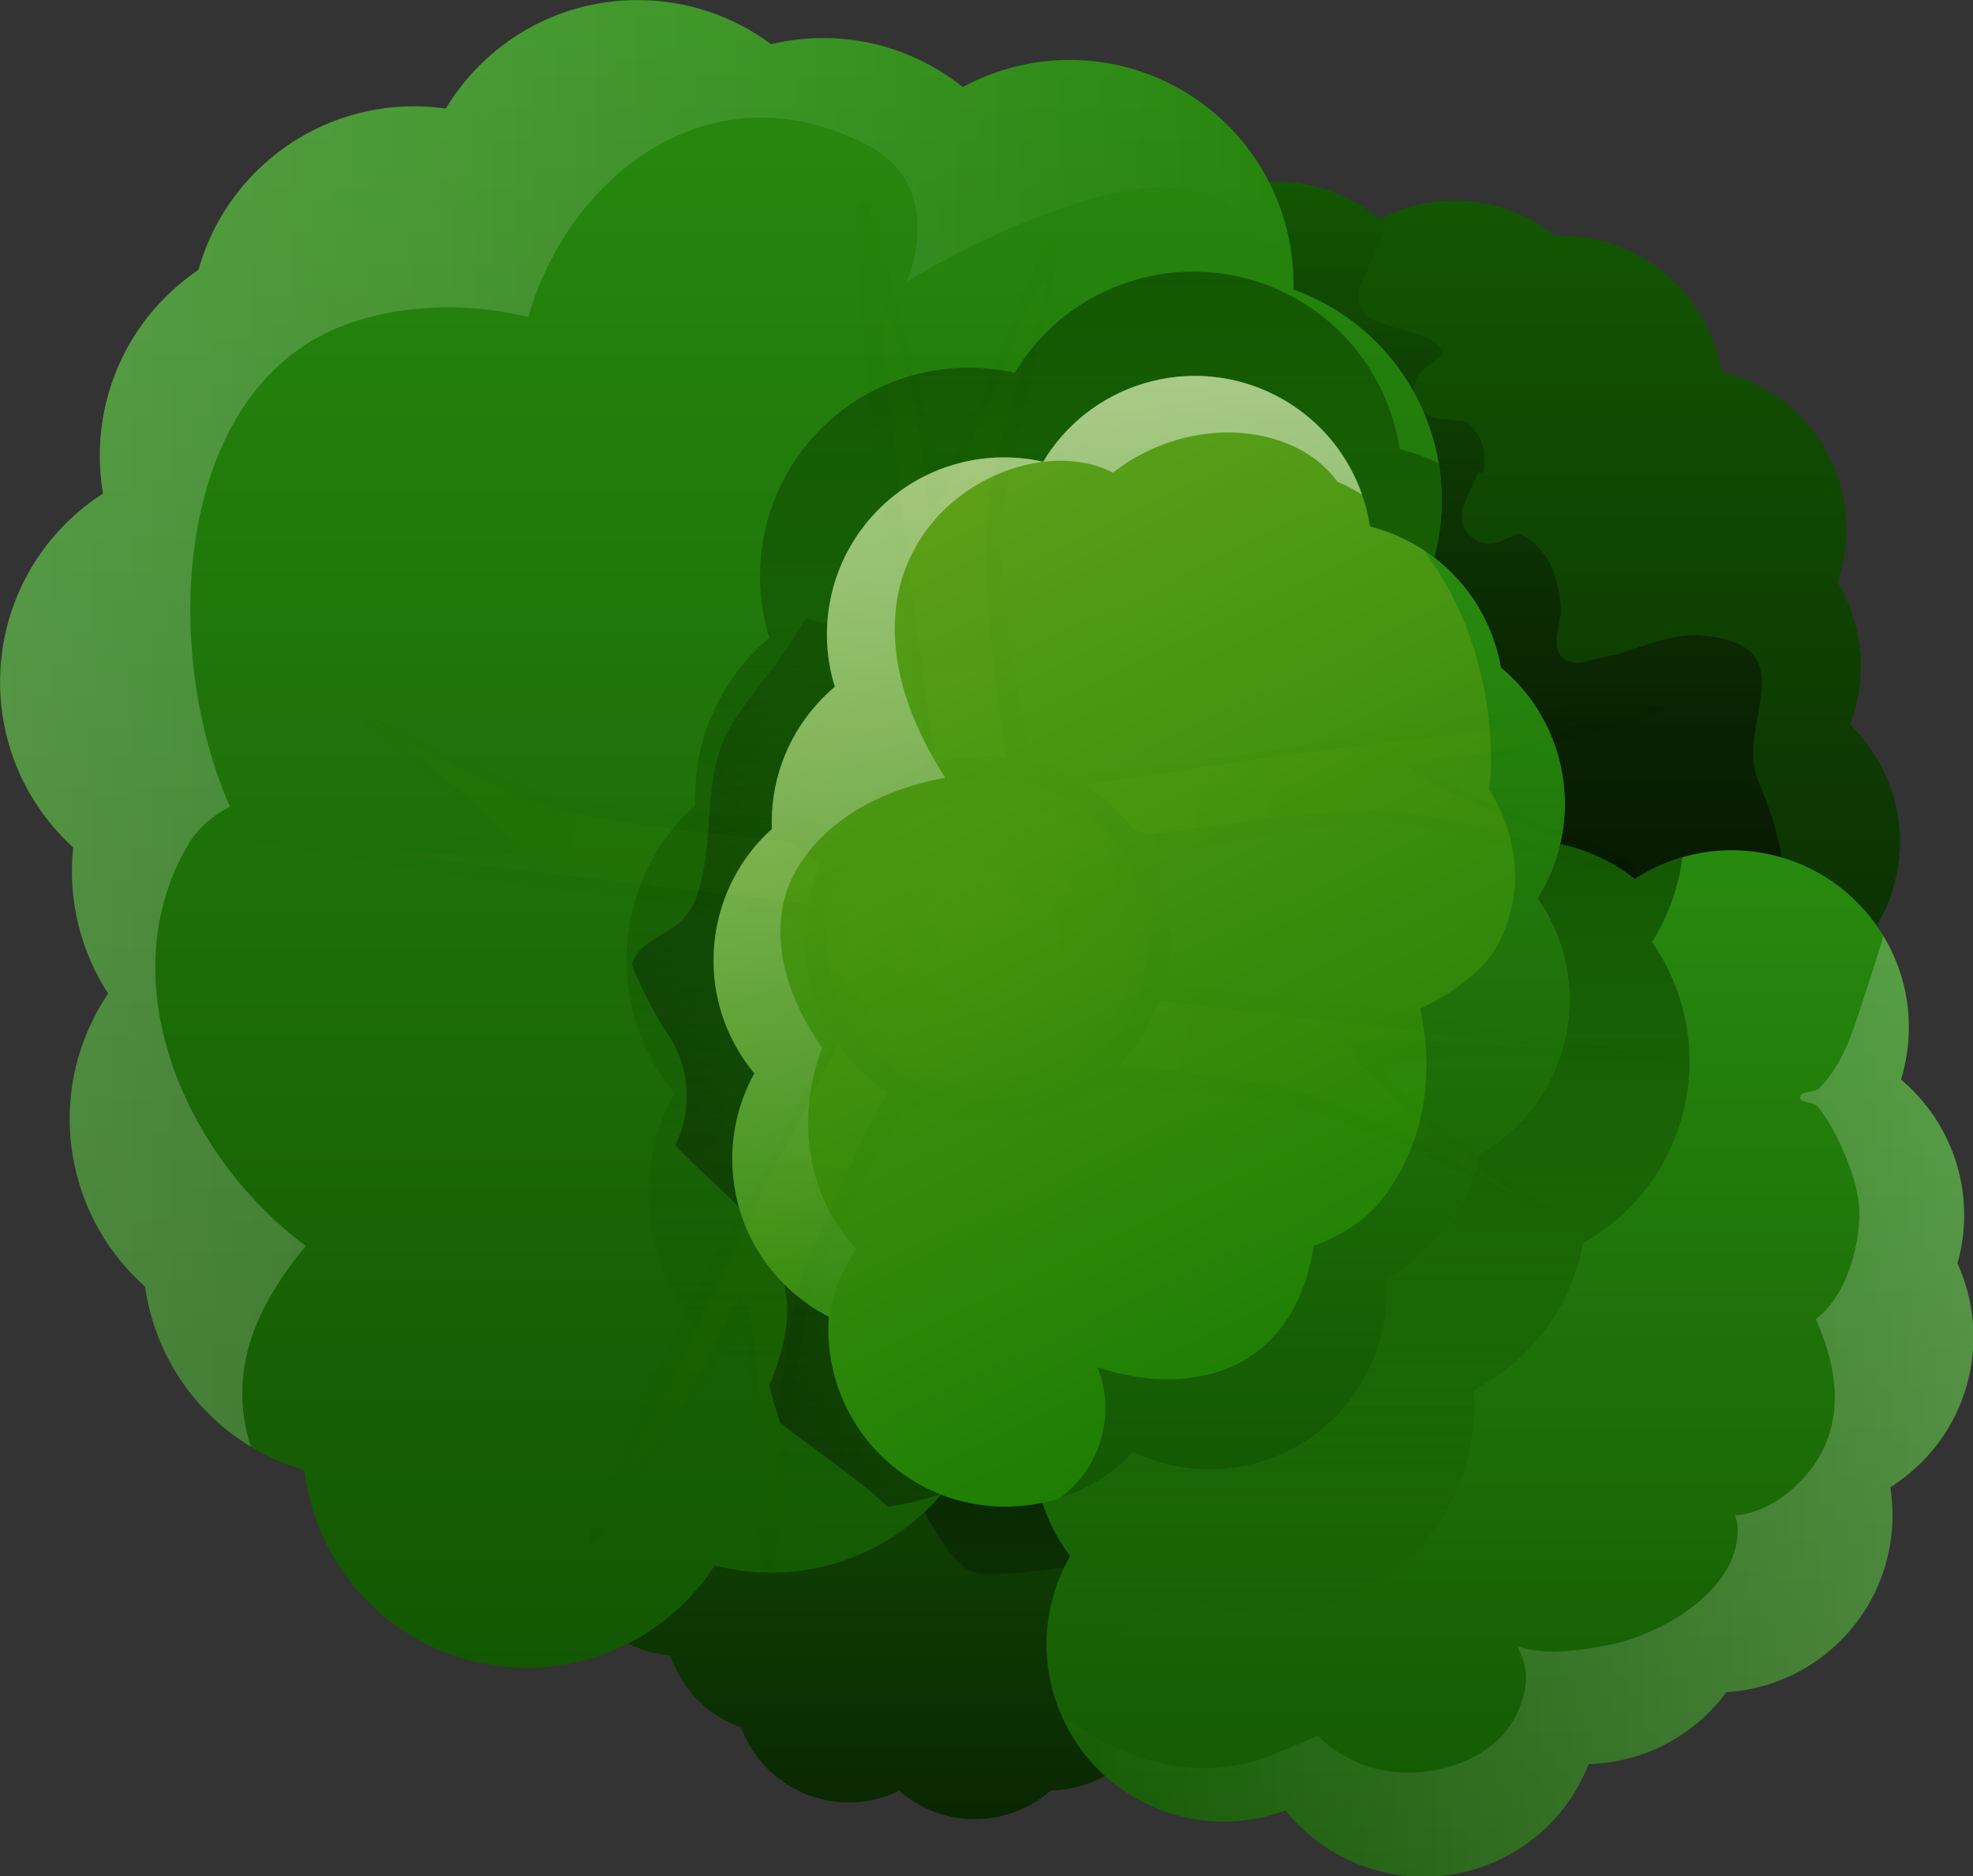<?xml version="1.0" encoding="UTF-8" standalone="no"?>
<svg
   version="1.1"
   width="392.368"
   height="373.133"
   viewBox="0 0 392.368 373.133"
   id="svg61"
   sodipodi:docname="oak_tree.svg"
   inkscape:version="1.4.2 (f4327f4, 2025-05-13)"
   xml:space="preserve"
   xmlns:inkscape="http://www.inkscape.org/namespaces/inkscape"
   xmlns:sodipodi="http://sodipodi.sourceforge.net/DTD/sodipodi-0.dtd"
   xmlns:xlink="http://www.w3.org/1999/xlink"
   xmlns="http://www.w3.org/2000/svg"
   xmlns:svg="http://www.w3.org/2000/svg"><rect x="0" y="0" width="392.368" height="373.133" fill="#333333" stroke="none"/><sodipodi:namedview
     id="namedview61"
     pagecolor="#ffffff"
     bordercolor="#000000"
     borderopacity="0.25"
     inkscape:showpageshadow="2"
     inkscape:pageopacity="0.0"
     inkscape:pagecheckerboard="0"
     inkscape:deskcolor="#d1d1d1"
     inkscape:zoom="1.6963782"
     inkscape:cx="195.12158"
     inkscape:cy="183.03701"
     inkscape:window-width="1920"
     inkscape:window-height="1009"
     inkscape:window-x="-8"
     inkscape:window-y="-8"
     inkscape:window-maximized="1"
     inkscape:current-layer="svg61"
     showguides="false" /><defs
     id="defs40"><linearGradient
       x1="321.97"
       y1="319.215"
       x2="374.904"
       y2="291.882"
       gradientUnits="userSpaceOnUse"
       id="linearGradient43"><stop
         offset="0"
         stop-color="#896111"
         id="stop43" /><stop
         offset="1"
         stop-color="#402b00"
         id="stop42" /></linearGradient><linearGradient
       x1="346.173"
       y1="235.904"
       x2="346.173"
       y2="310.765"
       gradientUnits="userSpaceOnUse"
       id="color-1"><stop
         offset="0"
         stop-color="#261d00"
         id="stop1" /><stop
         offset="1"
         stop-color="#0d0a00"
         id="stop2" /></linearGradient><linearGradient
       x1="346.121"
       y1="242.868"
       x2="346.121"
       y2="302.543"
       gradientUnits="userSpaceOnUse"
       id="color-2"><stop
         offset="0"
         stop-color="#896111"
         id="stop3" /><stop
         offset="1"
         stop-color="#402b00"
         id="stop4" /></linearGradient><linearGradient
       x1="228.821"
       y1="363.819"
       x2="294.103"
       y2="363.819"
       gradientUnits="userSpaceOnUse"
       id="color-3"><stop
         offset="0"
         stop-color="#261d00"
         id="stop5" /><stop
         offset="1"
         stop-color="#0d0a00"
         id="stop6" /></linearGradient><linearGradient
       x1="285.515"
       y1="339.032"
       x2="238.577"
       y2="375.719"
       gradientUnits="userSpaceOnUse"
       id="color-4"><stop
         offset="0"
         stop-color="#402b00"
         id="stop7" /><stop
         offset="1"
         stop-color="#896111"
         id="stop8" /></linearGradient><linearGradient
       x1="365.698"
       y1="252.165"
       x2="365.698"
       y2="339.389"
       gradientUnits="userSpaceOnUse"
       id="color-5"><stop
         offset="0"
         stop-color="#125900"
         id="stop9" /><stop
         offset="1"
         stop-color="#082600"
         id="stop10" /></linearGradient><linearGradient
       x1="316.378"
       y1="347.634"
       x2="316.378"
       y2="398.935"
       gradientUnits="userSpaceOnUse"
       id="color-6"><stop
         offset="0"
         stop-color="#125900"
         id="stop11" /><stop
         offset="1"
         stop-color="#082600"
         id="stop12" /></linearGradient><linearGradient
       x1="365.698"
       y1="252.165"
       x2="365.698"
       y2="339.389"
       gradientUnits="userSpaceOnUse"
       id="color-7"><stop
         offset="0"
         stop-color="#030d00"
         stop-opacity="0"
         id="stop13" /><stop
         offset="1"
         stop-color="#030d00"
         id="stop14" /></linearGradient><linearGradient
       x1="316.378"
       y1="347.634"
       x2="316.378"
       y2="389.926"
       gradientUnits="userSpaceOnUse"
       id="color-8"><stop
         offset="0"
         stop-color="#030d00"
         id="stop15" /><stop
         offset="1"
         stop-color="#030d00"
         stop-opacity="0"
         id="stop16" /></linearGradient><linearGradient
       x1="298.922"
       y1="235.904"
       x2="298.922"
       y2="385.368"
       gradientUnits="userSpaceOnUse"
       id="color-9"><stop
         offset="0"
         stop-color="#288f0e"
         id="stop17" /><stop
         offset="1"
         stop-color="#125900"
         id="stop18" /></linearGradient><linearGradient
       x1="290.923"
       y1="323.412"
       x2="363.261"
       y2="323.412"
       gradientUnits="userSpaceOnUse"
       id="color-10"><stop
         offset="0"
         stop-color="#000000"
         stop-opacity="0.502"
         id="stop19" /><stop
         offset="1"
         stop-color="#000000"
         stop-opacity="0"
         id="stop20" /></linearGradient><linearGradient
       x1="234.317"
       y1="300.724"
       x2="349.973"
       y2="300.724"
       gradientUnits="userSpaceOnUse"
       id="color-11"><stop
         offset="0"
         stop-color="#ffffff"
         stop-opacity="0.251"
         id="stop21" /><stop
         offset="1"
         stop-color="#ffffff"
         stop-opacity="0"
         id="stop22" /></linearGradient><linearGradient
       x1="326.987"
       y1="260.24"
       x2="326.987"
       y2="375.772"
       gradientUnits="userSpaceOnUse"
       id="color-12"><stop
         offset="0"
         stop-color="#125900"
         id="stop23" /><stop
         offset="1"
         stop-color="#125900"
         stop-opacity="0"
         id="stop24" /></linearGradient><linearGradient
       x1="369.084"
       y1="311.235"
       x2="369.084"
       y2="404.096"
       gradientUnits="userSpaceOnUse"
       id="color-13"><stop
         offset="0"
         stop-color="#288f0e"
         id="stop25" /><stop
         offset="1"
         stop-color="#125900"
         id="stop26" /></linearGradient><linearGradient
       x1="326.99"
       y1="357.665"
       x2="411.179"
       y2="357.665"
       gradientUnits="userSpaceOnUse"
       id="color-14"><stop
         offset="0"
         stop-color="#ffffff"
         stop-opacity="0"
         id="stop27" /><stop
         offset="1"
         stop-color="#ffffff"
         stop-opacity="0.251"
         id="stop28" /></linearGradient><linearGradient
       x1="356.364"
       y1="311.235"
       x2="356.364"
       y2="384.448"
       gradientUnits="userSpaceOnUse"
       id="color-15"><stop
         offset="0"
         stop-color="#125900"
         id="stop29" /><stop
         offset="1"
         stop-color="#125900"
         stop-opacity="0"
         id="stop30" /></linearGradient><linearGradient
       x1="315.979"
       y1="322.678"
       x2="382.951"
       y2="288.098"
       gradientUnits="userSpaceOnUse"
       id="color-16"><stop
         offset="0"
         stop-color="#0d0a00"
         id="stop31" /><stop
         offset="1"
         stop-color="#261d00"
         id="stop32" /></linearGradient><linearGradient
       x1="321.97"
       y1="319.215"
       x2="374.904"
       y2="291.882"
       gradientUnits="userSpaceOnUse"
       id="color-17"><stop
         offset="0"
         stop-color="#402b00"
         id="stop33" /><stop
         offset="1"
         stop-color="#896111"
         id="stop34" /></linearGradient><linearGradient
       x1="315.726"
       y1="279.265"
       x2="356.082"
       y2="362.899"
       gradientUnits="userSpaceOnUse"
       id="color-18"><stop
         offset="0"
         stop-color="#5fa619"
         id="stop35" /><stop
         offset="1"
         stop-color="#198000"
         id="stop36" /></linearGradient><linearGradient
       x1="352.129"
       y1="285.159"
       x2="352.129"
       y2="370.168"
       gradientUnits="userSpaceOnUse"
       id="color-19"><stop
         offset="0"
         stop-color="#288f0e"
         id="stop37" /><stop
         offset="1"
         stop-color="#125900"
         id="stop38" /></linearGradient><linearGradient
       x1="327.32"
       y1="269.581"
       x2="327.32"
       y2="358.795"
       gradientUnits="userSpaceOnUse"
       id="color-20"><stop
         offset="0"
         stop-color="#ffffff"
         stop-opacity="0.502"
         id="stop39" /><stop
         offset="1"
         stop-color="#ffffff"
         stop-opacity="0"
         id="stop40" /></linearGradient><radialGradient
       inkscape:collect="always"
       xlink:href="#linearGradient43"
       id="radialGradient42"
       cx="196.184"
       cy="186.566"
       fx="196.184"
       fy="186.566"
       r="47.765"
       gradientUnits="userSpaceOnUse"
       gradientTransform="matrix(0.614,0,0,0.614,280.281,279.615)" /><linearGradient
       inkscape:collect="always"
       xlink:href="#color-1"
       id="linearGradient44"
       gradientUnits="userSpaceOnUse"
       x1="346.173"
       y1="235.904"
       x2="346.173"
       y2="310.765" /><linearGradient
       inkscape:collect="always"
       xlink:href="#color-2"
       id="linearGradient45"
       gradientUnits="userSpaceOnUse"
       x1="346.121"
       y1="242.868"
       x2="346.121"
       y2="302.543" /><linearGradient
       inkscape:collect="always"
       xlink:href="#color-1"
       id="linearGradient62"
       gradientUnits="userSpaceOnUse"
       x1="346.173"
       y1="235.904"
       x2="346.173"
       y2="310.765" /><linearGradient
       inkscape:collect="always"
       xlink:href="#color-2"
       id="linearGradient63"
       gradientUnits="userSpaceOnUse"
       x1="346.121"
       y1="242.868"
       x2="346.121"
       y2="302.543" /><linearGradient
       inkscape:collect="always"
       xlink:href="#color-1"
       id="linearGradient64"
       gradientUnits="userSpaceOnUse"
       x1="346.173"
       y1="235.904"
       x2="346.173"
       y2="310.765" /><linearGradient
       inkscape:collect="always"
       xlink:href="#color-2"
       id="linearGradient65"
       gradientUnits="userSpaceOnUse"
       x1="346.121"
       y1="242.868"
       x2="346.121"
       y2="302.543" /><linearGradient
       inkscape:collect="always"
       xlink:href="#color-1"
       id="linearGradient66"
       gradientUnits="userSpaceOnUse"
       x1="346.173"
       y1="235.904"
       x2="346.173"
       y2="310.765" /><linearGradient
       inkscape:collect="always"
       xlink:href="#color-2"
       id="linearGradient67"
       gradientUnits="userSpaceOnUse"
       x1="346.121"
       y1="242.868"
       x2="346.121"
       y2="302.543" /><linearGradient
       inkscape:collect="always"
       xlink:href="#color-1"
       id="linearGradient68"
       gradientUnits="userSpaceOnUse"
       x1="346.173"
       y1="235.904"
       x2="346.173"
       y2="310.765" /><linearGradient
       inkscape:collect="always"
       xlink:href="#color-2"
       id="linearGradient69"
       gradientUnits="userSpaceOnUse"
       x1="346.121"
       y1="242.868"
       x2="346.121"
       y2="302.543" /></defs><g
     transform="matrix(1.179,0,0,1.179,-276.177,-278.048)"
     id="g61"
     style="display:inline"><g
       id="g1"
       style="display:inline;fill:#3c2b19;fill-opacity:1;stroke:#6b502a;stroke-opacity:1"><g
         id="g41-0"
         style="display:inline"
         transform="matrix(1.156,-4.636,1.788,0.446,-444.459,1896.098)"><path
           d="m 342.825,307.584 c 0,0 1.688,-18.501 1.86,-27.257 0.132,-6.706 -1.623,-27.897 -1.623,-27.897 l 3.198,-16.525 c 0,0 1.593,29.905 2.185,41.652 0.545,10.807 1.075,33.209 1.075,33.209 0,0 -2.248,-24.978 -2.661,-24.937 -0.969,0.097 -4.034,21.756 -4.034,21.756 z"
           fill="url(#color-1)"
           id="path40-9"
           style="fill:url(#linearGradient44);stroke:none"
           sodipodi:nodetypes="csccscccc" /><path
           d="m 343.251,302.543 c 0,0 1.795,-13.904 1.967,-22.661 0.132,-6.706 -1.022,-25.387 -1.022,-25.387 l 1.901,-11.627 2.894,59.101 c 0,0 -1.254,-19.583 -1.668,-19.541 -0.969,0.097 -4.072,20.115 -4.072,20.115 z"
           fill="url(#color-2)"
           id="path41-0"
           style="fill:url(#linearGradient45);stroke:none"
           sodipodi:nodetypes="cscccccc" /></g><g
         id="g62"
         style="display:inline;fill:#3c2b19;fill-opacity:1;stroke:#6b502a;stroke-opacity:1"
         transform="matrix(-4.787,0,0,-1.846,2053.128,843.52)"><path
           d="m 342.825,307.584 c -0.663,-1.29 1.652,-18.572 1.86,-27.257 0.161,-6.702 -1.623,-27.897 -1.623,-27.897 l 3.198,-16.525 c 0,0 1.168,30.102 2.185,41.652 0.956,10.86 1.591,33.275 1.075,33.209 -0.484,-0.066 -2.645,-25.033 -2.661,-24.937 -0.905,0.138 -3.396,22.17 -4.034,21.756 z"
           fill="url(#color-1)"
           id="path60"
           style="fill:url(#linearGradient62);stroke:none"
           sodipodi:nodetypes="csccscccc" /><path
           d="m 345.218,279.882 c 0.132,-6.706 -1.022,-25.387 -1.022,-25.387 l 1.901,-11.627 c 0.965,19.7 1.418,21.56 2.894,59.101 -1.433,-6.528 -1.593,-17.376 -1.772,-19.27 -0.942,0.104 -3.592,20.882 -4.091,20.738 0,-3.107 1.889,-13.343 2.09,-23.556 z"
           fill="url(#color-2)"
           id="path61"
           style="fill:url(#linearGradient63);stroke:none"
           sodipodi:nodetypes="scccccs" /></g><g
         id="g64"
         style="display:inline;fill:#3c2b19;fill-opacity:1;stroke:#6b502a;stroke-opacity:1"
         transform="matrix(-4.2,-1.446,-0.558,1.62,1975.151,498.544)"><path
           d="m 342.825,307.584 c -0.663,-1.29 1.652,-18.572 1.86,-27.257 0.161,-6.702 -1.623,-27.897 -1.623,-27.897 l 3.198,-16.525 c 0,0 1.168,30.102 2.185,41.652 0.956,10.86 1.591,33.275 1.075,33.209 -0.484,-0.066 -2.645,-25.033 -2.661,-24.937 -0.905,0.138 -3.396,22.17 -4.034,21.756 z"
           fill="url(#color-1)"
           id="path63"
           style="fill:url(#linearGradient64);stroke:none"
           sodipodi:nodetypes="csccscccc" /><path
           d="m 345.218,279.882 c 0.132,-6.706 -1.022,-25.387 -1.022,-25.387 l 1.901,-11.627 c 0.965,19.7 1.418,21.56 2.894,59.101 -1.433,-6.528 -1.593,-17.376 -1.772,-19.27 -0.942,0.104 -3.592,20.882 -4.091,20.738 0,-3.107 1.889,-13.343 2.09,-23.556 z"
           fill="url(#color-2)"
           id="path64"
           style="fill:url(#linearGradient65);stroke:none"
           sodipodi:nodetypes="scccccs" /></g><g
         id="g66"
         style="display:inline;fill:#3c2b19;fill-opacity:1;stroke:#6b502a;stroke-opacity:1"
         transform="matrix(-1,4.012,-1.548,-0.386,1105.601,-904.951)"><path
           d="m 342.825,307.584 c 0,0 1.688,-18.501 1.86,-27.257 0.132,-6.706 -1.623,-27.897 -1.623,-27.897 l 3.198,-16.525 c 0,0 1.593,29.905 2.185,41.652 0.545,10.807 1.075,33.209 1.075,33.209 0,0 -2.248,-24.978 -2.661,-24.937 -0.969,0.097 -4.034,21.756 -4.034,21.756 z"
           fill="url(#color-1)"
           id="path65"
           style="fill:url(#linearGradient66);stroke:none"
           sodipodi:nodetypes="csccscccc" /><path
           d="m 343.251,302.543 c 0,0 1.795,-13.904 1.967,-22.661 0.132,-6.706 -1.022,-25.387 -1.022,-25.387 l 1.901,-11.627 2.894,59.101 c 0,0 -1.254,-19.583 -1.668,-19.541 -0.969,0.097 -4.072,20.115 -4.072,20.115 z"
           fill="url(#color-2)"
           id="path66"
           style="fill:url(#linearGradient67);stroke:none"
           sodipodi:nodetypes="cscccccc" /></g><g
         id="g68"
         style="display:inline;fill:#3c2b19;fill-opacity:1;stroke:#6b502a;stroke-opacity:1"
         transform="matrix(0,-4.016,1.549,0,33.688,1759.005)"><path
           d="m 342.825,307.584 c -0.663,-1.29 1.652,-18.572 1.86,-27.257 0.161,-6.702 -1.623,-27.897 -1.623,-27.897 l 3.198,-16.525 c 0,0 1.168,30.102 2.185,41.652 0.956,10.86 1.591,33.275 1.075,33.209 -0.484,-0.066 -2.645,-25.033 -2.661,-24.937 -0.905,0.138 -3.396,22.17 -4.034,21.756 z"
           fill="url(#color-1)"
           id="path67"
           style="fill:url(#linearGradient68);stroke:none"
           sodipodi:nodetypes="csccscccc" /><path
           d="m 345.218,279.882 c 0.132,-6.706 -1.022,-25.387 -1.022,-25.387 l 1.901,-11.627 c 0.965,19.7 1.418,21.56 2.894,59.101 -1.433,-6.528 -1.593,-17.376 -1.772,-19.27 -0.942,0.104 -3.592,20.882 -4.091,20.738 0,-3.107 1.889,-13.343 2.09,-23.556 z"
           fill="url(#color-2)"
           id="path68"
           style="fill:url(#linearGradient69);stroke:none"
           sodipodi:nodetypes="scccccs" /></g><circle
         style="opacity:1;fill:url(#radialGradient42);fill-opacity:1;stroke:#191300;stroke-width:3.692;stroke-dasharray:none;stroke-opacity:1"
         id="path1"
         cx="400.765"
         cy="394.192"
         r="28.962" /></g><g
       stroke="none"
       stroke-width="0"
       stroke-miterlimit="10"
       id="g60"
       transform="matrix(1.882,0,0,1.882,-206.722,-208.122)"
       style="display:inline;opacity:0.95"><g
         id="g47"><path
           d="m 339.703,315.836 c -1.664,-2.816 -2.273,-5.964 -1.943,-8.983 -2.512,-2.613 -4.058,-6.162 -4.065,-10.073 -0.001,-0.715 0.049,-1.418 0.147,-2.105 -4.215,-2.548 -7.035,-7.171 -7.044,-12.456 -0.009,-5.497 3.027,-10.289 7.518,-12.778 -0.646,-3.42 -0.077,-7.081 1.877,-10.287 4.189,-6.872 13.156,-9.046 20.028,-4.857 0.61,0.372 1.184,0.782 1.719,1.225 4.373,-2.265 9.789,-2.258 14.301,0.493 0.512,0.312 0.998,0.651 1.457,1.013 6.355,-0.227 12.346,3.757 14.387,10.11 0.219,0.681 0.385,1.365 0.5,2.05 4.79,1.145 8.884,4.69 10.5,9.722 1,3.114 0.898,6.319 -0.091,9.191 1.872,3.104 2.595,6.907 1.737,10.722 -0.157,0.697 -0.361,1.372 -0.609,2.021 3.547,3.417 5.276,8.549 4.116,13.705 -1.207,5.363 -5.227,9.365 -10.157,10.799 -0.126,3.478 -1.491,6.923 -4.105,9.617 -5.605,5.775 -14.831,5.914 -20.606,0.309 -0.513,-0.498 -0.981,-1.024 -1.405,-1.574 -4.766,1.242 -10.046,0.038 -13.838,-3.642 -2.104,-2.042 -3.46,-4.565 -4.063,-7.227 -4.177,-0.636 -8.044,-3.073 -10.361,-6.994 z"
           fill="url(#color-5)"
           id="path44"
           style="fill:url(#color-5)" /><path
           d="m 320.707,348.976 c 2.172,0.793 3.916,2.241 5.09,4.039 2.545,0.302 4.981,1.548 6.738,3.683 0.321,0.39 0.609,0.797 0.863,1.217 3.446,-0.497 7.061,0.765 9.435,3.65 2.47,3.001 2.959,6.981 1.62,10.355 1.887,1.579 3.217,3.836 3.586,6.465 0.791,5.634 -3.135,10.844 -8.769,11.635 -0.5,0.07 -0.998,0.103 -1.489,0.101 -1.375,3.199 -4.338,5.624 -8.038,6.143 -0.42,0.059 -0.838,0.092 -1.251,0.1 -3.372,2.974 -8.433,3.482 -12.397,0.925 -0.425,-0.274 -0.822,-0.574 -1.193,-0.896 -3.131,1.522 -6.959,1.42 -10.098,-0.606 -1.943,-1.254 -3.324,-3.051 -4.071,-5.064 -2.415,-0.857 -4.516,-2.611 -5.757,-5.082 -0.227,-0.452 -0.418,-0.912 -0.573,-1.378 -3.471,-0.277 -6.717,-2.307 -8.395,-5.645 -1.745,-3.473 -1.342,-7.463 0.709,-10.457 -1.491,-1.957 -2.289,-4.452 -2.068,-7.098 0.474,-5.67 5.455,-9.882 11.125,-9.408 0.504,0.042 0.996,0.12 1.474,0.23 2.048,-2.816 5.474,-4.525 9.197,-4.214 2.066,0.173 3.938,0.944 5.461,2.128 2.568,-1.525 5.775,-1.927 8.799,-0.823 z"
           fill="url(#color-6)"
           id="path45"
           style="fill:url(#color-6)" /><path
           d="m 339.703,315.836 c -1.664,-2.816 -2.273,-5.964 -1.943,-8.983 -2.512,-2.613 -4.058,-6.162 -4.065,-10.073 -0.001,-0.715 0.049,-1.418 0.147,-2.105 -4.215,-2.548 -7.035,-7.171 -7.044,-12.456 -0.009,-5.497 3.027,-10.289 7.518,-12.778 -0.646,-3.42 -0.077,-7.081 1.877,-10.287 4.189,-6.872 13.156,-9.046 20.028,-4.857 0.61,0.372 1.184,0.782 1.719,1.225 0.401,-0.208 0.811,-0.396 1.228,-0.565 -0.953,2.191 -1.947,4.289 -2.779,6.214 -0.062,0.126 -0.118,0.264 -0.169,0.414 -0.257,0.77 -0.18,1.374 0.041,1.837 0.2,0.473 0.6,0.931 1.346,1.251 0.143,0.061 0.281,0.11 0.414,0.147 l 1.755,0.585 c 0.813,0.247 1.673,0.374 2.438,0.742 0.963,0.464 1.342,0.956 1.366,1.488 l -1.637,1.365 c -0.558,0.459 -0.914,1.154 -0.914,1.933 0,1.298 0.989,2.364 2.254,2.488 l 2.426,0.27 c 1.609,1.251 1.81,2.864 1.547,4.641 l -0.416,-0.185 -1.294,2.913 c -0.152,0.323 -0.238,0.684 -0.238,1.065 0,1.381 1.119,2.5 2.5,2.5 0.369,0 0.72,-0.08 1.036,-0.224 l 1.584,-0.679 c 2.505,1.081 3.476,3.621 3.767,6.335 0.17,1.586 -1.03,3.725 0.164,4.783 1.227,1.087 3.273,-0.19 4.91,-0.285 2.187,-0.691 4.967,-1.909 7.437,-1.708 9.928,0.806 2.934,7.939 5.24,13.189 3.911,8.904 2.518,16.422 0.642,25.238 -0.656,1.326 -1.526,2.575 -2.612,3.694 -5.605,5.775 -14.831,5.914 -20.606,0.309 -0.513,-0.498 -0.981,-1.024 -1.405,-1.574 -4.766,1.242 -10.046,0.038 -13.838,-3.642 -2.104,-2.042 -3.46,-4.565 -4.063,-7.227 -4.177,-0.636 -8.044,-3.073 -10.361,-6.994 z"
           fill="url(#color-7)"
           id="path46"
           style="fill:url(#color-7)" /><path
           d="m 320.707,348.976 c 2.172,0.793 3.916,2.241 5.09,4.039 2.545,0.302 4.981,1.548 6.738,3.683 0.321,0.39 0.609,0.797 0.863,1.217 3.446,-0.497 7.061,0.765 9.435,3.65 2.47,3.001 2.959,6.981 1.62,10.355 1.887,1.579 3.217,3.836 3.586,6.465 0.765,5.448 -2.88,10.498 -8.215,11.542 -2.721,-1.041 -5.146,-2.736 -7.054,-5.388 -0.563,-1.183 -1.253,-2.314 -1.689,-3.55 -0.526,-1.489 0.135,-3.723 -1.187,-4.588 -0.312,-0.204 -6.927,1.207 -8.679,0.263 -2.98,-1.606 -5.742,-9.635 -7.408,-10.281 -6.766,-2.62 -14.683,13.823 -27.298,2.096 0.068,-0.107 0.137,-0.213 0.209,-0.317 -1.491,-1.957 -2.289,-4.452 -2.068,-7.098 0.474,-5.67 5.455,-9.882 11.125,-9.408 0.504,0.042 0.996,0.12 1.474,0.23 2.048,-2.816 5.474,-4.525 9.197,-4.214 2.066,0.173 3.938,0.944 5.461,2.128 2.568,-1.525 5.775,-1.927 8.799,-0.823 z"
           fill="url(#color-8)"
           id="path47"
           style="fill:url(#color-8)" /></g><g
         id="g51"><g
           id="g50"><path
             d="m 239.235,310.173 c -7.267,-8.364 -6.378,-21.035 1.985,-28.302 0.743,-0.645 1.52,-1.227 2.324,-1.744 -1.147,-6.683 1.122,-13.785 6.614,-18.557 0.623,-0.542 1.271,-1.038 1.938,-1.489 2.354,-8.433 10.081,-14.63 19.268,-14.657 0.984,-0.003 1.952,0.065 2.899,0.199 3.501,-5.807 9.861,-9.698 17.136,-9.719 4.503,-0.013 8.664,1.459 12.02,3.955 4.853,-1.161 10.144,-0.523 14.792,2.195 0.849,0.497 1.649,1.047 2.397,1.642 5.963,-3.228 13.418,-3.354 19.698,0.319 6.533,3.821 10.105,10.766 9.93,17.832 4.511,1.616 8.461,4.845 10.905,9.399 5.238,9.763 1.57,21.925 -8.194,27.163 -0.867,0.465 -1.753,0.86 -2.652,1.187 -0.359,6.771 -4.142,13.196 -10.553,16.636 -0.792,0.425 -1.6,0.791 -2.418,1.1 0.363,2.422 0.286,4.953 -0.298,7.484 -1.013,4.388 -3.394,8.104 -6.588,10.803 0.025,4.99 -1.801,9.997 -5.507,13.903 -0.677,0.714 -1.395,1.367 -2.145,1.959 1.785,6.541 0.21,13.829 -4.797,19.108 -5.209,5.491 -12.785,7.387 -19.625,5.608 -2.601,4.024 -6.644,7.135 -11.636,8.477 -10.7,2.877 -21.706,-3.465 -24.583,-14.165 -0.256,-0.95 -0.438,-1.903 -0.552,-2.853 -6.511,-1.892 -11.906,-7.039 -13.795,-14.065 -0.214,-0.797 -0.378,-1.597 -0.492,-2.394 -6.554,-5.805 -8.747,-15.465 -4.752,-23.738 0.428,-0.886 0.912,-1.727 1.447,-2.519 -2.492,-3.841 -3.629,-8.473 -3.13,-13.094 -0.57,-0.52 -1.116,-1.079 -1.634,-1.675 z"
             fill="url(#color-9)"
             id="path48"
             style="fill:url(#color-9)" /><path
             d="m 352.945,298.41 c -0.867,0.465 -1.753,0.86 -2.652,1.187 -0.359,6.771 -4.142,13.196 -10.553,16.636 -0.792,0.425 -1.6,0.791 -2.418,1.1 0.363,2.422 0.286,4.953 -0.298,7.484 -1.013,4.388 -3.394,8.104 -6.588,10.803 0.025,4.99 -1.801,9.997 -5.507,13.903 -0.677,0.714 -1.395,1.367 -2.145,1.959 1.698,6.223 0.356,13.121 -4.09,18.322 -1.605,0.471 -3.224,0.933 -4.819,1.117 -2.928,-2.723 -6.599,-5.09 -9.652,-7.528 -0.342,-1.056 -0.659,-2.174 -0.972,-3.309 0.928,-2.295 1.815,-4.829 1.552,-7.755 -0.565,-6.282 -5.899,-9.394 -9.967,-13.8 0.652,-1.328 1.018,-2.822 1.018,-4.402 0,-2.101 -0.648,-4.051 -1.755,-5.661 l -0.45,-0.676 c -1.164,-1.94 -2.054,-3.775 -2.724,-5.515 1.385,-3.208 4.635,-2.12 5.983,-6.518 1.349,-4.4 0.526,-8.924 2.079,-13.123 1.159,-3.134 5.229,-7.074 7.533,-11.31 0.956,0.304 1.975,0.468 3.032,0.468 3.67,0 6.879,-1.977 8.618,-4.925 3.777,-2.158 4.814,-7.279 11.267,-10.968 1.175,0.485 2.463,0.753 3.813,0.753 0.921,0 1.813,-0.124 2.659,-0.357 5.246,0.649 11.412,1.408 12.463,1.66 5.651,1.357 8.829,8.733 14.89,6.008 -0.974,5.941 -4.601,11.379 -10.316,14.445 z"
             fill="url(#color-10)"
             id="path49"
             style="fill:url(#color-10)" /><path
             d="m 239.235,310.173 c -5.237,-6.027 -6.239,-14.292 -3.259,-21.158 1.155,-2.662 2.908,-5.114 5.245,-7.144 0.743,-0.645 1.52,-1.227 2.324,-1.744 -1.147,-6.683 1.122,-13.785 6.614,-18.557 0.623,-0.542 1.271,-1.038 1.938,-1.489 2.354,-8.433 10.081,-14.63 19.268,-14.657 0.984,-0.003 1.952,0.065 2.899,0.199 3.501,-5.807 9.861,-9.698 17.136,-9.719 4.503,-0.013 8.664,1.459 12.02,3.955 4.853,-1.161 10.144,-0.523 14.792,2.195 0.849,0.497 1.649,1.047 2.397,1.642 5.963,-3.228 13.418,-3.354 19.698,0.319 5.365,3.138 8.733,8.382 9.669,14.071 -0.739,-0.16 -1.48,-0.308 -2.219,-0.443 -1.647,-3.134 -5.175,-5.238 -10.226,-4.939 -4.979,0.295 -13.933,3.554 -21.926,8.436 1.7,-4.47 1.37,-9.602 -3.355,-12.123 -14.17,-7.557 -27,2.68 -30.59,15.287 -6.21,-1.526 -13.226,-1.012 -18.249,1.499 -13.485,6.742 -14.601,28.507 -8.5,42.387 -1.537,0.8 -2.836,1.902 -3.671,3.294 -7.165,11.941 -0.702,27.744 10.473,36.084 -5.379,6.448 -6.737,12.152 -4.934,17.976 -4.267,-2.584 -7.583,-6.753 -8.981,-11.951 -0.214,-0.797 -0.378,-1.597 -0.492,-2.394 -6.554,-5.805 -8.747,-15.465 -4.752,-23.738 0.428,-0.886 0.912,-1.727 1.447,-2.519 -2.492,-3.841 -3.629,-8.473 -3.13,-13.094 -0.57,-0.52 -1.116,-1.079 -1.634,-1.675 z"
             fill="url(#color-11)"
             id="path50"
             sodipodi:nodetypes="ssscscscscscsccscscsccccscsccss"
             style="fill:url(#color-11)" /></g><path
           d="m 352.945,298.41 c -0.867,0.465 -1.753,0.86 -2.652,1.187 -0.359,6.771 -4.142,13.196 -10.553,16.636 -0.792,0.425 -1.6,0.791 -2.418,1.1 0.363,2.422 0.286,4.953 -0.298,7.484 -1.013,4.388 -3.394,8.104 -6.588,10.803 0.025,4.99 -1.801,9.997 -5.507,13.903 -0.677,0.714 -1.395,1.367 -2.145,1.959 1.785,6.541 0.21,13.829 -4.797,19.108 -2.313,2.438 -5.093,4.168 -8.068,5.182 -4.102,-3.136 -6.893,-7.948 -7.295,-13.503 -0.066,-0.915 -0.066,-1.819 -0.002,-2.707 -5.624,-2.878 -9.653,-8.539 -10.143,-15.3 -0.272,-3.752 0.583,-7.326 2.278,-10.389 -3.457,-4.174 -5.08,-9.81 -3.952,-15.542 l 2e-5,-1e-5 c 0.81,-4.117 2.914,-7.651 5.807,-10.261 -0.175,-4.647 1.373,-9.365 4.706,-13.116 0.609,-0.686 1.257,-1.316 1.938,-1.89 -1.861,-6.038 -0.616,-12.873 3.886,-17.941 4.684,-5.272 11.682,-7.269 18.107,-5.819 2.3,-3.827 5.971,-6.847 10.579,-8.249 9.878,-3.005 20.321,2.567 23.325,12.444 0.267,0.877 0.466,1.759 0.601,2.64 1.209,0.309 2.381,0.737 3.499,1.276 1.384,8.251 -2.526,16.822 -10.307,20.996 z"
           fill="url(#color-12)"
           id="path51"
           style="fill:url(#color-12)"
           sodipodi:nodetypes="ccscscscscscscsscscscsscccc" /></g><g
         id="g54"><path
           d="m 336.398,339.471 c 2.139,-2.849 5.051,-4.775 8.227,-5.704 1.581,-3.618 4.506,-6.654 8.437,-8.293 0.719,-0.299 1.447,-0.542 2.179,-0.73 0.804,-5.303 4.278,-10.07 9.591,-12.285 5.527,-2.303 11.614,-1.248 15.992,2.231 3.171,-2.077 7.092,-3.032 11.133,-2.404 8.661,1.347 14.591,9.46 13.244,18.122 -0.12,0.769 -0.293,1.517 -0.515,2.24 4.104,3.454 6.357,8.906 5.472,14.593 -0.1,0.646 -0.238,1.276 -0.411,1.889 2.881,6.299 1.373,13.989 -4.167,18.693 -0.593,0.504 -1.213,0.957 -1.854,1.359 0.847,5.297 -1.011,10.895 -5.399,14.621 -2.716,2.306 -5.982,3.54 -9.284,3.744 -2.342,3.178 -5.865,5.493 -10.062,6.222 -0.767,0.133 -1.531,0.209 -2.287,0.23 -1.957,4.994 -6.399,8.875 -12.07,9.86 -5.899,1.024 -11.603,-1.351 -15.103,-5.712 -3.552,1.325 -7.587,1.389 -11.389,-0.117 -8.149,-3.229 -12.138,-12.452 -8.91,-20.602 0.287,-0.724 0.621,-1.415 0.997,-2.071 -3.239,-4.276 -4.231,-10.091 -2.111,-15.442 1.176,-2.969 3.149,-5.386 5.575,-7.103 -1.104,-4.467 -0.265,-9.375 2.713,-13.343 z"
           fill="url(#color-13)"
           id="path52"
           style="fill:url(#color-13)" /><path
           d="m 405.202,330.409 c -0.12,0.769 -0.293,1.517 -0.515,2.24 4.104,3.454 6.357,8.906 5.472,14.593 -0.1,0.646 -0.238,1.276 -0.411,1.889 2.881,6.299 1.373,13.989 -4.167,18.693 -0.593,0.504 -1.213,0.957 -1.854,1.359 0.847,5.297 -1.011,10.895 -5.399,14.621 -2.716,2.306 -5.982,3.54 -9.284,3.744 -2.342,3.178 -5.865,5.493 -10.062,6.222 -0.767,0.133 -1.531,0.209 -2.287,0.23 -1.957,4.994 -6.399,8.875 -12.07,9.86 -5.899,1.024 -11.603,-1.351 -15.103,-5.712 -3.552,1.325 -7.587,1.389 -11.389,-0.117 -4.086,-1.619 -7.126,-4.744 -8.735,-8.486 4.839,3.68 10.791,5.865 16.936,4.285 1.583,-0.407 4.076,-1.501 6.067,-2.394 0.858,0.968 2.06,1.685 3.216,2.253 4.886,2.404 12.731,0.729 14.849,-4.673 1.023,-2.61 0.644,-3.83 -0.161,-5.591 2.458,0.9 5.681,0.383 8.195,-0.108 4.504,-0.88 11.536,-4.697 11.556,-10.294 0.002,-0.459 -0.098,-0.9 -0.252,-1.331 3.422,-0.185 6.713,-3.285 7.953,-5.977 1.796,-3.901 0.913,-7.94 -0.702,-11.607 2.907,-2.129 4.183,-7.302 3.845,-10.412 -0.282,-2.595 -2.027,-6.616 -3.69,-8.648 -0.373,-0.455 -1.623,-0.241 -1.559,-0.825 0.07,-0.636 1.299,-0.35 1.739,-0.815 2.275,-2.403 3.055,-5.318 4.063,-8.378 0.574,-1.741 1.129,-3.492 1.661,-5.25 1.856,3.078 2.683,6.8 2.087,10.629 z"
           fill="url(#color-14)"
           id="path53"
           style="fill:url(#color-14)" /><path
           d="m 336.398,339.471 c 2.139,-2.849 5.051,-4.775 8.227,-5.704 1.581,-3.618 4.506,-6.654 8.437,-8.293 0.719,-0.299 1.447,-0.542 2.179,-0.73 0.804,-5.303 4.278,-10.07 9.591,-12.285 5.527,-2.303 11.614,-1.248 15.992,2.231 1.312,-0.86 2.752,-1.527 4.277,-1.97 -0.225,1.756 -0.704,3.509 -1.458,5.21 -0.372,0.838 -0.797,1.636 -1.271,2.39 3.61,5.185 4.504,12.075 1.757,18.273 -1.7,3.836 -4.534,6.817 -7.932,8.723 -0.857,4.57 -3.41,8.83 -7.489,11.751 -0.746,0.534 -1.517,1.005 -2.308,1.415 0.48,6.3 -2.245,12.691 -7.757,16.638 -5.734,4.106 -13,4.506 -18.945,1.672 -2.962,3.091 -6.989,5.18 -11.55,5.654 -0.173,-2.319 0.162,-4.712 1.076,-7.018 0.287,-0.724 0.621,-1.415 0.997,-2.071 -3.239,-4.276 -4.231,-10.091 -2.111,-15.442 1.176,-2.969 3.149,-5.386 5.575,-7.103 -1.104,-4.467 -0.265,-9.375 2.713,-13.343 z"
           fill="url(#color-15)"
           id="path54"
           style="fill:url(#color-15)" /></g><g
         id="g59"><path
           d="m 298.558,318.901 c 0.688,-3.496 2.474,-6.496 4.93,-8.712 -0.148,-3.945 1.166,-7.951 3.995,-11.135 0.517,-0.582 1.067,-1.117 1.646,-1.605 -1.58,-5.126 -0.523,-10.929 3.3,-15.232 3.977,-4.476 9.918,-6.171 15.373,-4.941 1.953,-3.249 5.069,-5.813 8.982,-7.003 8.386,-2.551 17.252,2.179 19.803,10.565 0.227,0.745 0.396,1.494 0.51,2.241 5.197,1.327 9.596,5.258 11.271,10.765 0.19,0.625 0.34,1.253 0.451,1.88 5.332,4.421 7.316,12.002 4.371,18.647 -0.315,0.712 -0.677,1.389 -1.079,2.029 3.065,4.402 3.824,10.252 1.492,15.514 -1.444,3.257 -3.849,5.788 -6.734,7.406 -0.728,3.88 -2.895,7.496 -6.358,9.977 -0.633,0.453 -1.288,0.853 -1.96,1.201 0.408,5.349 -1.906,10.774 -6.586,14.126 -4.868,3.486 -11.037,3.826 -16.085,1.42 -2.623,2.737 -6.229,4.549 -10.308,4.844 -8.743,0.634 -16.344,-5.94 -16.977,-14.682 -0.056,-0.777 -0.056,-1.544 -0.002,-2.299 -4.775,-2.444 -8.196,-7.249 -8.612,-12.99 -0.231,-3.186 0.495,-6.22 1.934,-8.82 -2.935,-3.544 -4.313,-8.328 -3.356,-13.195 z"
           fill="url(#color-18)"
           id="path57"
           style="fill:url(#color-18)" /><path
           d="m 368.368,293.844 c 0.19,0.625 0.34,1.253 0.451,1.88 5.332,4.421 7.316,12.002 4.371,18.647 -0.315,0.712 -0.677,1.389 -1.079,2.029 3.065,4.402 3.824,10.252 1.492,15.514 -1.444,3.257 -3.849,5.788 -6.734,7.406 -0.728,3.88 -2.895,7.496 -6.358,9.977 -0.633,0.453 -1.288,0.853 -1.96,1.201 0.408,5.349 -1.906,10.774 -6.586,14.126 -4.868,3.486 -11.037,3.826 -16.085,1.42 -1.791,1.869 -4.042,3.307 -6.588,4.125 2.477,-1.82 4.084,-4.754 4.084,-8.063 0,-1.297 -0.247,-2.536 -0.696,-3.674 8.056,2.701 17.539,0.761 19.376,-10.878 2.471,-0.918 4.614,-2.281 6.005,-4.03 3.941,-4.958 4.846,-11.3 3.532,-17.225 3.279,-1.584 5.928,-3.651 7.068,-5.931 2.417,-4.834 1.557,-9.747 -0.876,-13.744 0.736,-7.164 -1.336,-15.558 -5.944,-21.464 3.023,1.965 5.397,4.965 6.529,8.685 z"
           fill="url(#color-19)"
           id="path58"
           style="fill:url(#color-19)" /><path
           d="m 298.558,318.901 c 0.688,-3.496 2.474,-6.496 4.93,-8.712 -0.148,-3.945 1.166,-7.951 3.995,-11.135 0.517,-0.582 1.067,-1.117 1.646,-1.605 -1.58,-5.126 -0.523,-10.929 3.3,-15.232 3.977,-4.476 9.918,-6.171 15.373,-4.941 1.953,-3.249 5.069,-5.813 8.982,-7.003 8.175,-2.487 16.806,1.946 19.599,9.939 -0.705,-0.431 -1.442,-0.814 -2.209,-1.145 -1.106,-1.522 -2.716,-2.781 -4.933,-3.582 -5.086,-1.838 -11.082,-0.493 -15.171,2.774 -9.046,-4.74 -28.311,6.607 -15.051,27.336 -5.527,1.047 -10.414,3.547 -13.146,7.934 -3.031,4.866 -1.523,11.129 2.125,16.262 -2.08,5.435 -1.918,12.607 3.044,18.054 -0.346,0.544 -0.684,1.122 -1.011,1.735 -1.485,2.784 -1.723,6.048 -1.036,9.216 -0.202,-0.837 -0.338,-1.703 -0.402,-2.59 -0.056,-0.777 -0.056,-1.544 -0.002,-2.299 -4.775,-2.444 -8.196,-7.249 -8.612,-12.99 -0.231,-3.186 0.495,-6.22 1.934,-8.82 -2.935,-3.544 -4.313,-8.329 -3.356,-13.196 z"
           fill="url(#color-20)"
           id="path59"
           style="fill:url(#color-20)" /></g></g></g></svg>
<!--rotationCenter:91.17901819294977:84.09609582211166-->

